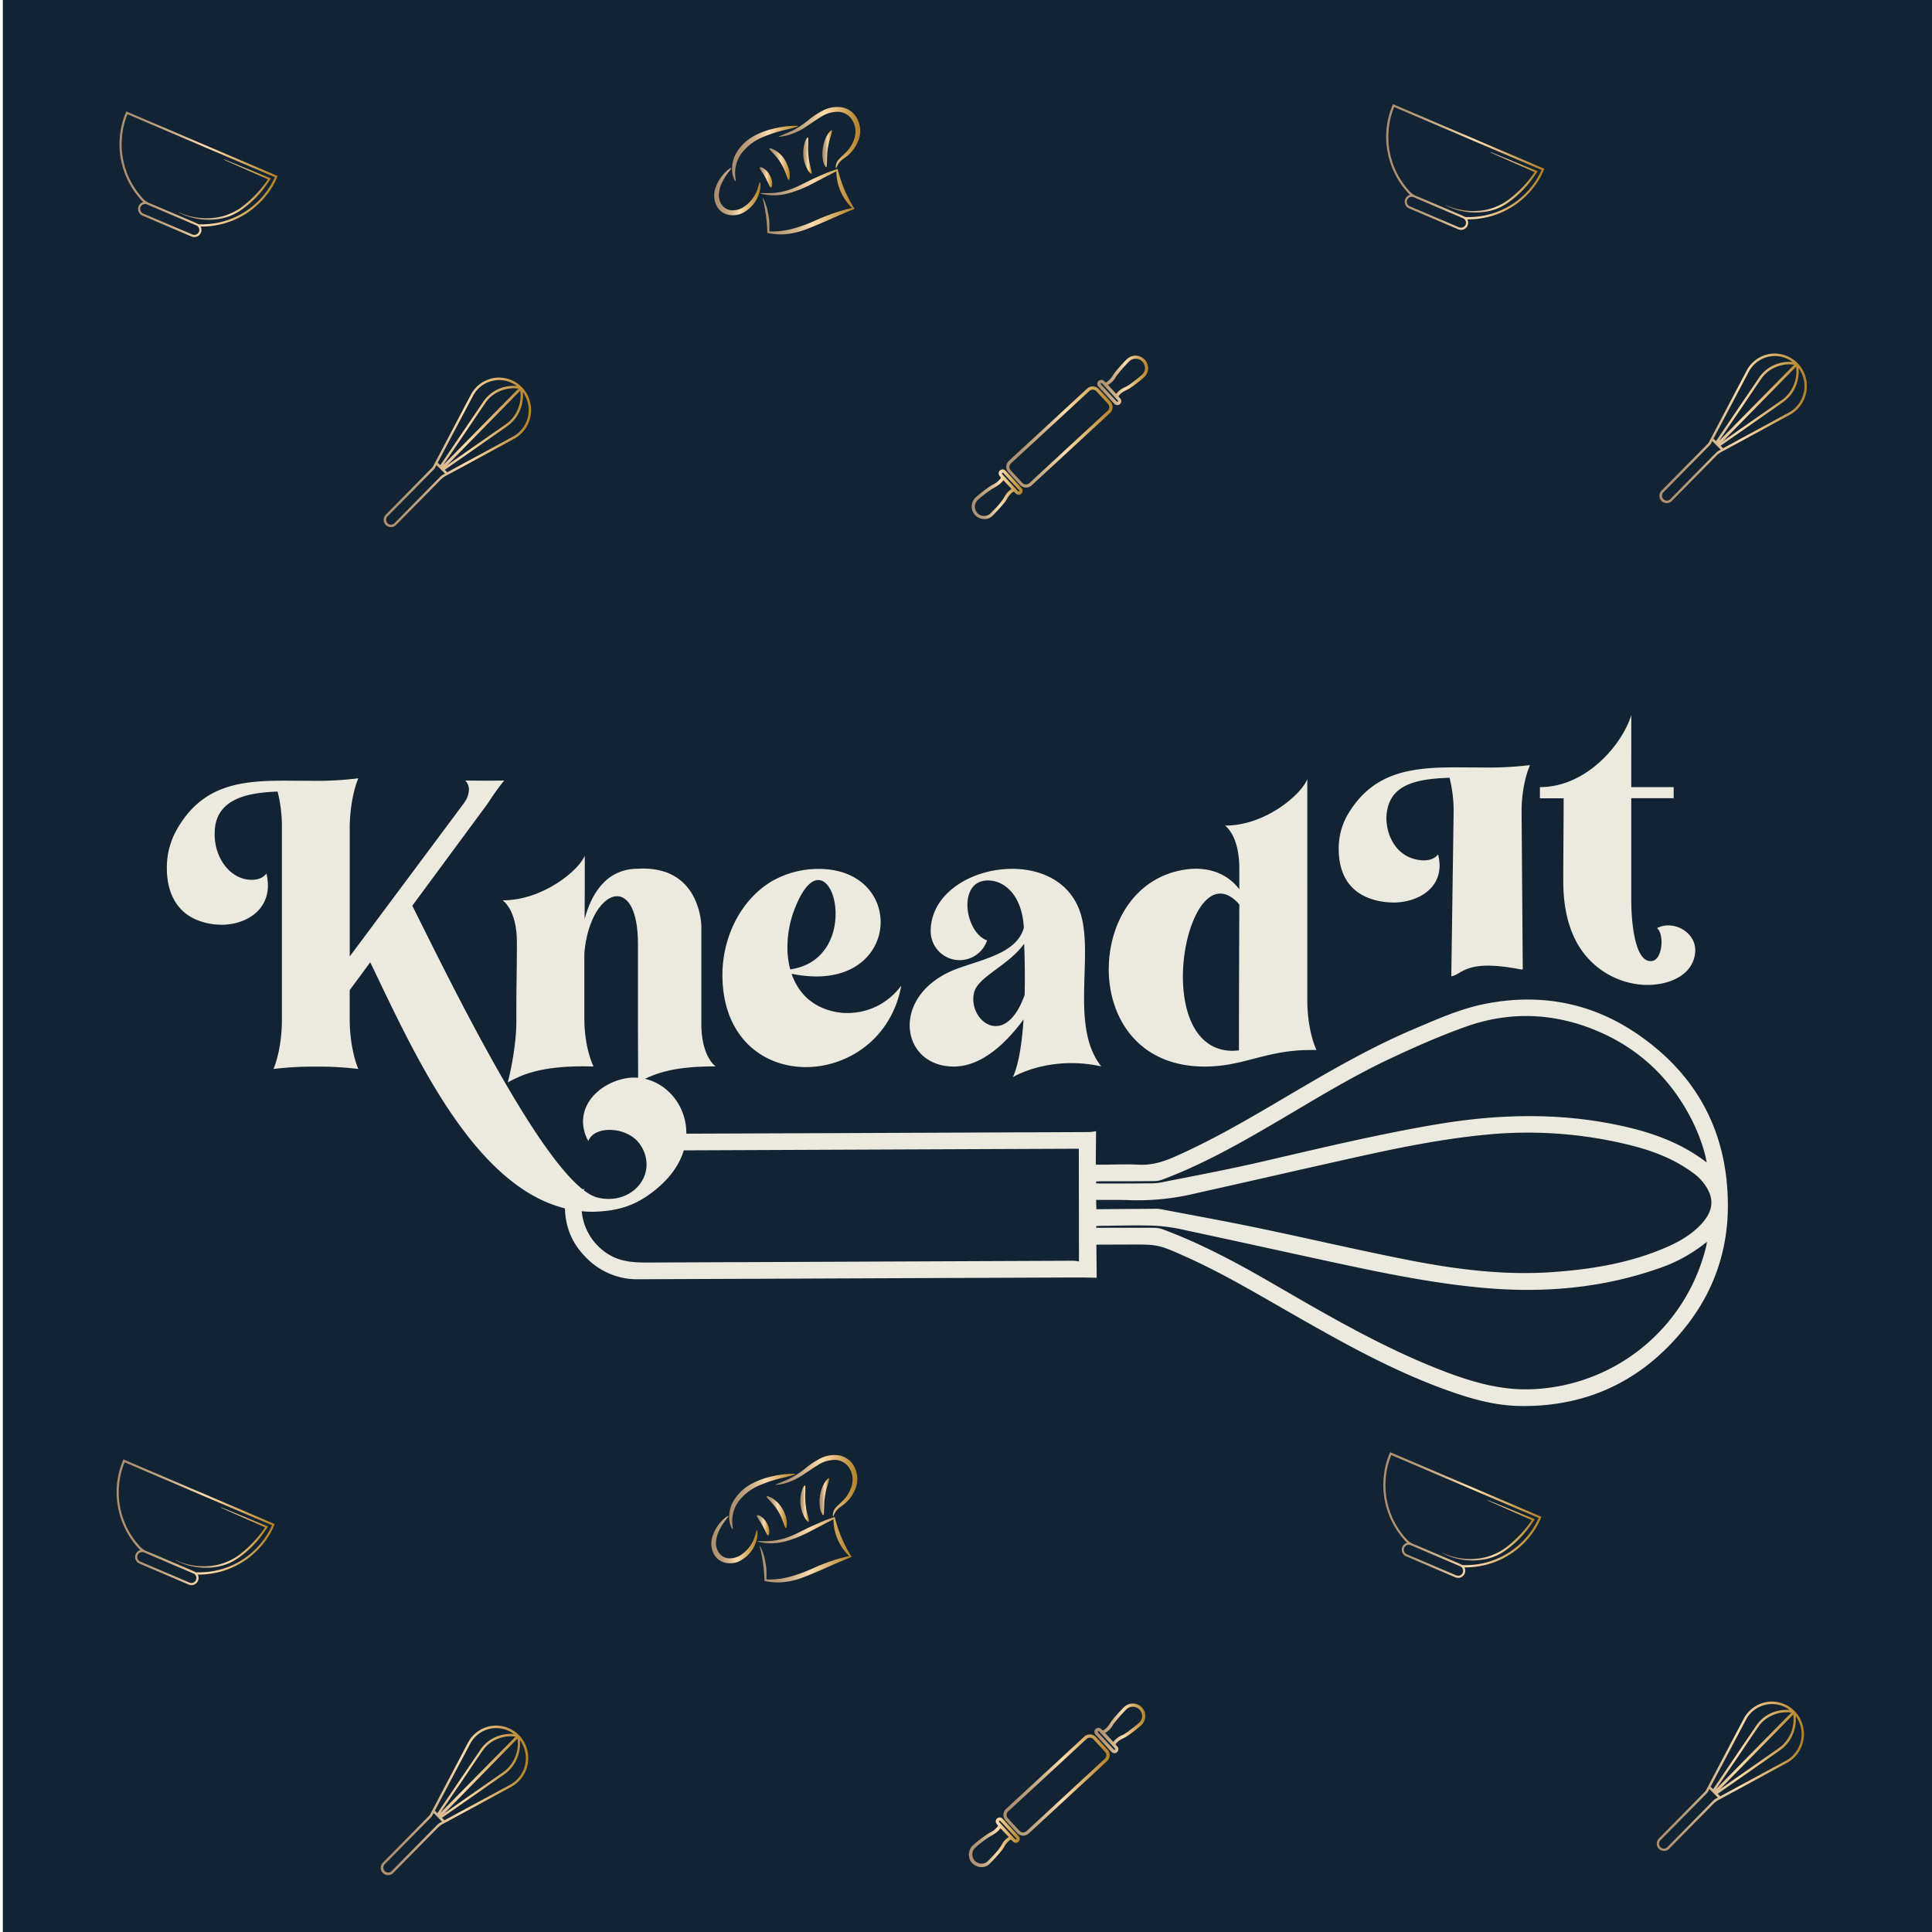 <svg id="Layer_1" data-name="Layer 1" xmlns="http://www.w3.org/2000/svg" xmlns:xlink="http://www.w3.org/1999/xlink" viewBox="0 0 1080 1080">
  <defs>
    <style>
      .cls-1 {
        fill: #122433;
      }

      .cls-2 {
        fill: #eceade;
      }

      .cls-3 {
        fill: url(#New_Gradient_Swatch_2);
      }

      .cls-4 {
        fill: url(#New_Gradient_Swatch_2-2);
      }

      .cls-5 {
        fill: url(#New_Gradient_Swatch_2-3);
      }

      .cls-6 {
        fill: url(#New_Gradient_Swatch_2-4);
      }

      .cls-7 {
        fill: url(#New_Gradient_Swatch_2-5);
      }

      .cls-8 {
        fill: url(#New_Gradient_Swatch_2-6);
      }

      .cls-9 {
        fill: url(#New_Gradient_Swatch_2-7);
      }

      .cls-10 {
        fill: url(#New_Gradient_Swatch_2-8);
      }

      .cls-11 {
        fill: url(#New_Gradient_Swatch_2-9);
      }

      .cls-12 {
        fill: url(#New_Gradient_Swatch_2-10);
      }

      .cls-13 {
        fill: url(#New_Gradient_Swatch_2-11);
      }

      .cls-14 {
        fill: url(#New_Gradient_Swatch_2-12);
      }

      .cls-15 {
        fill: url(#New_Gradient_Swatch_2-13);
      }

      .cls-16 {
        fill: url(#New_Gradient_Swatch_2-14);
      }

      .cls-17 {
        fill: url(#New_Gradient_Swatch_2-15);
      }

      .cls-18 {
        fill: url(#New_Gradient_Swatch_2-16);
      }

      .cls-19 {
        fill: url(#New_Gradient_Swatch_2-17);
      }

      .cls-20 {
        fill: url(#New_Gradient_Swatch_2-18);
      }

      .cls-21 {
        fill: url(#New_Gradient_Swatch_2-19);
      }

      .cls-22 {
        fill: url(#New_Gradient_Swatch_2-20);
      }

      .cls-23 {
        fill: url(#New_Gradient_Swatch_2-21);
      }

      .cls-24 {
        fill: url(#New_Gradient_Swatch_2-22);
      }

      .cls-25 {
        fill: url(#New_Gradient_Swatch_2-23);
      }

      .cls-26 {
        fill: url(#New_Gradient_Swatch_2-24);
      }

      .cls-27 {
        fill: url(#New_Gradient_Swatch_2-25);
      }

      .cls-28 {
        fill: url(#New_Gradient_Swatch_2-26);
      }

      .cls-29 {
        fill: url(#New_Gradient_Swatch_2-27);
      }

      .cls-30 {
        fill: url(#New_Gradient_Swatch_2-28);
      }

      .cls-31 {
        fill: url(#New_Gradient_Swatch_2-29);
      }

      .cls-32 {
        fill: url(#New_Gradient_Swatch_2-30);
      }

      .cls-33 {
        fill: url(#New_Gradient_Swatch_2-31);
      }

      .cls-34 {
        fill: url(#New_Gradient_Swatch_2-32);
      }

      .cls-35 {
        fill: url(#New_Gradient_Swatch_2-33);
      }

      .cls-36 {
        fill: url(#New_Gradient_Swatch_2-34);
      }
    </style>
    <linearGradient id="New_Gradient_Swatch_2" data-name="New Gradient Swatch 2" x1="424.92" y1="112.74" x2="477.71" y2="112.74" gradientUnits="userSpaceOnUse">
      <stop offset="0" stop-color="#ab8f6f"/>
      <stop offset="0.11" stop-color="#b09372"/>
      <stop offset="0.24" stop-color="#bda07d"/>
      <stop offset="0.37" stop-color="#d3b58d"/>
      <stop offset="0.51" stop-color="#f2d1a5"/>
      <stop offset="0.55" stop-color="#ffddae"/>
      <stop offset="1" stop-color="#b28024"/>
    </linearGradient>
    <linearGradient id="New_Gradient_Swatch_2-2" x1="435.17" y1="76.99" x2="480.89" y2="76.99" xlink:href="#New_Gradient_Swatch_2"/>
    <linearGradient id="New_Gradient_Swatch_2-3" x1="399.26" y1="107.12" x2="425.1" y2="107.12" xlink:href="#New_Gradient_Swatch_2"/>
    <linearGradient id="New_Gradient_Swatch_2-4" x1="409.2" y1="85.8" x2="446.08" y2="85.8" xlink:href="#New_Gradient_Swatch_2"/>
    <linearGradient id="New_Gradient_Swatch_2-5" x1="430.15" y1="91.73" x2="441.5" y2="91.73" xlink:href="#New_Gradient_Swatch_2"/>
    <linearGradient id="New_Gradient_Swatch_2-6" x1="459.73" y1="83.06" x2="465.16" y2="83.06" xlink:href="#New_Gradient_Swatch_2"/>
    <linearGradient id="New_Gradient_Swatch_2-7" x1="449.02" y1="87.03" x2="453.76" y2="87.03" xlink:href="#New_Gradient_Swatch_2"/>
    <linearGradient id="New_Gradient_Swatch_2-8" x1="424.73" y1="99.08" x2="431.67" y2="99.08" xlink:href="#New_Gradient_Swatch_2"/>
    <linearGradient id="New_Gradient_Swatch_2-9" x1="562.53" y1="244.31" x2="621.94" y2="244.31" xlink:href="#New_Gradient_Swatch_2"/>
    <linearGradient id="New_Gradient_Swatch_2-10" x1="613.4" y1="212.6" x2="641.87" y2="212.6" xlink:href="#New_Gradient_Swatch_2"/>
    <linearGradient id="New_Gradient_Swatch_2-11" x1="543.19" y1="276.28" x2="571.66" y2="276.28" xlink:href="#New_Gradient_Swatch_2"/>
    <linearGradient id="New_Gradient_Swatch_2-12" x1="66.78" y1="97.42" x2="155.17" y2="97.42" xlink:href="#New_Gradient_Swatch_2"/>
    <linearGradient id="New_Gradient_Swatch_2-13" x1="99.79" y1="105.91" x2="151.49" y2="105.91" xlink:href="#New_Gradient_Swatch_2"/>
    <linearGradient id="New_Gradient_Swatch_2-14" x1="214.54" y1="252.83" x2="296.89" y2="252.83" xlink:href="#New_Gradient_Swatch_2"/>
    <linearGradient id="New_Gradient_Swatch_2-15" x1="774.88" y1="93.39" x2="863.26" y2="93.39" xlink:href="#New_Gradient_Swatch_2"/>
    <linearGradient id="New_Gradient_Swatch_2-16" x1="807.88" y1="101.88" x2="859.59" y2="101.88" xlink:href="#New_Gradient_Swatch_2"/>
    <linearGradient id="New_Gradient_Swatch_2-17" x1="927.69" y1="239.4" x2="1010.03" y2="239.4" xlink:href="#New_Gradient_Swatch_2"/>
    <linearGradient id="New_Gradient_Swatch_2-18" x1="423.3" y1="866.29" x2="476.09" y2="866.29" xlink:href="#New_Gradient_Swatch_2"/>
    <linearGradient id="New_Gradient_Swatch_2-19" x1="433.55" y1="830.54" x2="479.27" y2="830.54" xlink:href="#New_Gradient_Swatch_2"/>
    <linearGradient id="New_Gradient_Swatch_2-20" x1="397.64" y1="860.67" x2="423.48" y2="860.67" xlink:href="#New_Gradient_Swatch_2"/>
    <linearGradient id="New_Gradient_Swatch_2-21" x1="407.58" y1="839.36" x2="444.46" y2="839.36" xlink:href="#New_Gradient_Swatch_2"/>
    <linearGradient id="New_Gradient_Swatch_2-22" x1="428.53" y1="845.29" x2="439.88" y2="845.29" xlink:href="#New_Gradient_Swatch_2"/>
    <linearGradient id="New_Gradient_Swatch_2-23" x1="458.12" y1="836.61" x2="463.54" y2="836.61" xlink:href="#New_Gradient_Swatch_2"/>
    <linearGradient id="New_Gradient_Swatch_2-24" x1="447.4" y1="840.59" x2="452.15" y2="840.59" xlink:href="#New_Gradient_Swatch_2"/>
    <linearGradient id="New_Gradient_Swatch_2-25" x1="423.12" y1="852.63" x2="430.06" y2="852.63" xlink:href="#New_Gradient_Swatch_2"/>
    <linearGradient id="New_Gradient_Swatch_2-26" x1="560.91" y1="997.86" x2="620.33" y2="997.86" xlink:href="#New_Gradient_Swatch_2"/>
    <linearGradient id="New_Gradient_Swatch_2-27" x1="611.79" y1="966.15" x2="640.26" y2="966.15" xlink:href="#New_Gradient_Swatch_2"/>
    <linearGradient id="New_Gradient_Swatch_2-28" x1="541.58" y1="1029.84" x2="570.05" y2="1029.84" xlink:href="#New_Gradient_Swatch_2"/>
    <linearGradient id="New_Gradient_Swatch_2-29" x1="65.17" y1="850.98" x2="153.55" y2="850.98" xlink:href="#New_Gradient_Swatch_2"/>
    <linearGradient id="New_Gradient_Swatch_2-30" x1="98.17" y1="859.46" x2="149.88" y2="859.46" xlink:href="#New_Gradient_Swatch_2"/>
    <linearGradient id="New_Gradient_Swatch_2-31" x1="212.93" y1="1006.39" x2="295.27" y2="1006.39" xlink:href="#New_Gradient_Swatch_2"/>
    <linearGradient id="New_Gradient_Swatch_2-32" x1="773.26" y1="846.95" x2="861.65" y2="846.95" xlink:href="#New_Gradient_Swatch_2"/>
    <linearGradient id="New_Gradient_Swatch_2-33" x1="806.26" y1="855.43" x2="857.97" y2="855.43" xlink:href="#New_Gradient_Swatch_2"/>
    <linearGradient id="New_Gradient_Swatch_2-34" x1="926.07" y1="992.96" x2="1008.42" y2="992.96" xlink:href="#New_Gradient_Swatch_2"/>
  </defs>
  <rect class="cls-1" x="1.58" width="1080" height="1080"/>
  <path class="cls-2" d="M914.16,577.27C889,560.41,860.94,555.29,831,561c-14.3,2.72-27.47,8.67-40.74,14.29-26.41,11.2-51,25.88-75.62,40.38-19.09,11.23-38.24,22.31-58.59,31.21-6.32,2.76-12.61,4.58-19.64,4.19s-14.13,0-21.2,0c-.82,0-1.64,0-2.64-.08,0-6.09.09-12,.14-18.64a32,32,0,0,1-3.8.48q-125.33.54-250.65,1c1.88,2.22,2.68,5.42,2,9.32q120.07-.5,240.14-1c.83,0,1.66,0,2.67.05,0,20.94.06,41.63.08,63a19.17,19.17,0,0,0-3-.44q-118.64.5-237.25,1c-7.5,0-14.89-.12-21.74-4a31.56,31.56,0,0,1-15.46-33.83,30.66,30.66,0,0,1,.91-3.32A13.27,13.27,0,0,0,325,665c-2.64.91-5.36-1-6.15-3.49a4.37,4.37,0,0,1,.06-2.86,39.83,39.83,0,0,0-3.08,14c-.43,11.83,3.38,22,11.91,30.46a39.75,39.75,0,0,0,29.42,12l245.39-1c3.44,0,6.88.11,10.51.17-.06-6.4-.12-12.35-.18-18.51l17.73-.06c16.76-.06,16.78-.1,32.18,6.77,18.79,8.39,36.53,18.79,54.36,29,29,16.59,57.91,33.21,89.4,44.81,14,5.14,28.17,9.44,43.05,9.67,38.8.6,70.16-15.06,93.76-45.6,15.2-19.67,22.71-42.4,22.54-67.32C965.6,632.07,948,599.94,914.16,577.27ZM612.7,660.47c.79,0,1.57-.13,2.36-.13,10.1,0,20.2,0,30.3-.11a13.78,13.78,0,0,0,4.61-.9c22-8.27,42.39-19.74,62.59-31.57,21.14-12.38,42-25.36,64.14-35.8,13.94-6.56,28.1-12.82,42.59-18,25.85-9.22,51.63-7.67,76.57,3.68,20.41,9.28,36.13,24,47.25,43.48,5.48,9.6,9.55,20.47,10.93,28.66-1.66-1.19-3.07-2.24-4.53-3.23-15-10.15-31.87-15.15-49.38-18.48-32.47-6.17-64.88-5-97.35.5-32.82,5.56-65.14,13.36-97.54,20.86C686.6,653.75,667.77,657.27,649,661c-3.42.67-7,.48-10.55.52-7.83.09-15.65.06-23.48.07-.75,0-1.49-.09-2.24-.13C612.71,661.1,612.7,660.79,612.7,660.47ZM632,670.91a137.24,137.24,0,0,0,35.75-3.67c28.68-6.4,57.31-13,86-19.4,25.34-5.68,50.75-11,76.63-13.51a236.86,236.86,0,0,1,82.33,6.19c12.17,3.14,23.78,7.7,33.95,15.32a26.43,26.43,0,0,1,8.84,10.82c2.74,6.58.37,12.16-4,17.09-6.55,7.36-15.13,11.62-24.06,15.17-19.09,7.59-39.1,10.74-59.48,12.18-27.26,1.93-54.1-1.51-80.7-6.74-28.08-5.52-56-12.08-84-17.91-18.08-3.77-36.26-7.05-54.4-10.52a20.59,20.59,0,0,0-3.77-.21l-32.23.23c0-1.86-.08-3.36-.12-5.2C619.23,670.79,625.63,670.64,632,670.91Zm321.74,25.84a104.43,104.43,0,0,1-99.39,79.9c-15.76.26-30.67-3.91-45.34-9.42-34.88-13.12-66.82-31.93-98.91-50.5-19.33-11.18-39-21.66-60-29.5a14.43,14.43,0,0,0-4.88-.88c-10.09-.06-20.19,0-30.29,0-.73,0-1.46,0-2.2-.08l.07-.9c.73,0,1.45-.12,2.18-.12,10.18-.07,20.37-.45,30.54-.07A102.14,102.14,0,0,1,663,687.77c27.26,5.82,54.46,11.86,81.7,17.74,27.85,6,55.76,11.79,84.17,14.38,33.16,3,65.82.41,97.51-10.55a87,87,0,0,0,27.85-15.21C954,695.23,953.94,696,953.76,696.75Z"/>
  <path class="cls-2" d="M331.35,677.39c-61,0-98.48-85.86-124.38-139.47l-11.48,15.56v16c0,17.5,4.8,28.08,4.8,28.08a185,185,0,0,0-23.7-1.32,187.4,187.4,0,0,0-23.71,1.32s4.7-10.37,4.7-27.57V462.74a79.88,79.88,0,0,0-2.4-20.25c-17,.61-33.63,4.07-35.09,21.06L120,466.4c0,13.53,8.88,25.43,20.79,25.43,3.34,0,6.37-1.12,8.14-3.56a31.08,31.08,0,0,1,.84,6.62c0,14.65-12.95,22.07-26.11,22.07l-3.45-.2c-21-2.34-26.94-17.3-26.94-31.44a42.86,42.86,0,0,1,5-20.55c14.31-26.35,36.66-28.38,61.41-28.38l15.77.1a186.89,186.89,0,0,0,24.85-1.42s-4.8,10.68-4.8,28.18v71.41L259.4,448.9l1.25-2a12.65,12.65,0,0,0,1.46-5.5,6.72,6.72,0,0,0-2.08-5.08l13.15.1,8.67-.1a137.07,137.07,0,0,0-9.19,12.82l-42.19,57.17c19.84,39.47,76.24,156.66,103.7,163.17a25.18,25.18,0,0,0,6.06.72c12.11,0,21.2-8.85,21.2-19.23A19.66,19.66,0,0,0,358,640.05c-3.76-5.69-10.86-8.44-17.23-8.44-5.43,0-10.23,2-11.9,6.21A22.32,22.32,0,0,1,325.92,627c0-15.16,16.29-24.62,28.51-24.62,16,0,29.24,14,29.24,31,0,11.5-6.05,24.21-21.51,34.9C352.45,675,343.15,677.08,331.35,677.39Z"/>
  <path class="cls-2" d="M356.63,576.58V527.74c0-18.71-5.43-26.75-11.7-26.75-7.73,0-16.71,12.31-18.28,32v36.32c0,16.79,5.12,26.86,5.12,26.86l-5.74-.1c-24.13,0-34.57,4.78-42.19,9,2.19-8.14,4.8-23.09,4.8-33v-8.65c0-12.81.31-22.07.31-36.82,0-18.31-8-23.3-8-23.3,22.77,0,42.82-17,45.95-25,0,12.61,0,24.11-.1,35.4,3.55-13.13,11.49-28.08,29.87-28.08l2.82-.1c32.58,0,32.58,32.45,32.58,32.45v56.36c.62,17.09,8,21.77,8,21.77-22.77,0-33.42,3.46-43.34,8.95Z"/>
  <path class="cls-2" d="M450.51,596.51c-23.81,0-46.37-16.37-46.68-51.06v-.31c0-21.26,10.13-42,27.57-52.49a52.49,52.49,0,0,1,25.48-6.92h.73c23.08,0,34.67,14.75,34.67,29.71,0,15.15-11.9,30.41-36,30.41a69.38,69.38,0,0,1-13.78-1.52c3.34,9.76,10.34,17.9,22.87,20.95a33.38,33.38,0,0,0,8.46,1,37.11,37.11,0,0,0,30-15.36C498.44,580.64,473.9,596.51,450.51,596.51Zm-8.77-54.63c18.69-2.64,25.37-18,25.37-31,0-10.18-4.07-18.92-9.71-18.92-4,0-8.77,4.57-13.36,16.58a59.67,59.67,0,0,0-3.87,21A48.41,48.41,0,0,0,441.74,541.88Z"/>
  <path class="cls-2" d="M572.17,569.86c-8.56,11.7-22.55,26.35-39,26.35-15.56,0-24.65-10.68-24.65-23.09,0-11.91,8.46-25.23,27.57-32,15-5.29,32.48-8.85,36.24-22.48-1-18.62-11.18-26.45-19.84-26.45a11.15,11.15,0,0,0-2.62.2c-6.37,1.12-9.08,6.92-9.08,13.43,0,8.24,4.39,17.6,11,19.84a16.18,16.18,0,0,1-31.53-5.09c0-21.46,23.28-34.89,45.53-34.89,17.23,0,33.83,8,38.74,26.65,1.57,6,2,12.82,2,20,0,8.14-.53,16.79-.53,25.23,0,14.35,1.47,28.28,9.61,38.56a77.18,77.18,0,0,0-16.71-1.83c-19.94,0-32.68,7.83-32.68,7.83C569.56,594.79,571.34,582.58,572.17,569.86Zm.63-13.73.1-8.24c0-8.65-.2-16.18-.41-20.35-8.46,11.9-25,18.11-27.78,26.65a15.78,15.78,0,0,0-.63,4.38c0,7.73,5.64,15,12.53,15C562,573.62,568.2,569.05,572.8,556.13Z"/>
  <path class="cls-2" d="M673.37,596.21c-36.87,0-53.58-27.06-53.58-54.53l.11-3.66c1.46-24.62,15.77-47.71,42.29-51.88a42.75,42.75,0,0,1,6.27-.51c9.29,0,18.17,3.36,24.33,11.49V485.63c0-19-8-24.11-8-24.11,22.77,0,42.82-17.6,46-26V559.08c0,17.5,5.12,27.87,5.12,27.87h-3.14c-25,0-37.38,9.16-58.89,9.26Zm19.21-9c0-28,.11-53.62.21-81.59-3.65-4.27-7.31-6.1-10.65-6.1-11.91,0-20.89,23.7-20.89,46.49,0,21.05,7.73,41.4,27.89,41.4Z"/>
  <path class="cls-2" d="M851.23,541.81h0l-.65-88.1c0-16.13,4.7-26,4.7-26a195.45,195.45,0,0,1-24.85,1.34l-15.77-.1c-24.64,0-47,1.91-61.4,26.63a37.67,37.67,0,0,0-4.91,19.08c0,13.36,5.64,27.48,26.94,29.68l3.45.19c13,0,26-7,26-20.71a26.81,26.81,0,0,0-.84-6.2c-1.77,2.29-4.7,3.34-8,3.34a19.57,19.57,0,0,1-4.07-.48C780.51,478.14,775,467.35,775,457c.73-17.75,14.83-21.56,35.29-22.23a75.58,75.58,0,0,1,2.3,19L811.31,544c0-.17.05-.32.07-.47,0,.65-.07,1.4-.07,2.24,6.27-1,7.89-10,39.06-3.8Z"/>
  <path class="cls-2" d="M919.82,550.58A45.69,45.69,0,0,1,880.45,525c-4.28-8.65-6.58-19.54-6.58-32.35,0-15.47.21-30.83.21-46.39H860.82V440c26.53,0,46.37-24.62,51.07-40.28V440h23.7v6.21h-23.7v57.88c0,6.11.94,33.17,10.75,33.17h.63c3.76-.41,5.53-5.7,5.53-10.58,0-3.36-.83-6.51-2.5-7.84a12.77,12.77,0,0,1,6.37-1.52c7.41,0,15,5.69,15,13.93a20.25,20.25,0,0,1-.21,2.45c-2,11.9-14.73,16.88-26.63,16.88Z"/>
  <g>
    <path class="cls-3" d="M477.71,116.76c-.91.36-1.81.7-2.69,1.08-2.61,1.1-5.23,2.21-7.84,3.35s-5,2.25-7.56,3.33c-2.71,1.15-5.43,2.3-8.18,3.34a42.25,42.25,0,0,1-14,3.16,37.46,37.46,0,0,1-8.49-.79,87.49,87.49,0,0,0-2.63-19.45l.16-.06a4.61,4.61,0,0,1,.29.43,30.58,30.58,0,0,1,2.52,7.62c.89,4.69.84,4.7.78,10.57,1.14,0,2.28.06,3.41,0a44.24,44.24,0,0,0,10.65-1.76,85,85,0,0,0,12-4.47,112.53,112.53,0,0,1,14.62-5.42c1.7-.49,3.42-.9,5.13-1.34l.41-.13a28.74,28.74,0,0,1-8.76-20.46c-.65.32-1.23.6-1.79.89-3.93,2-7.84,4.14-11.79,6.13A66.38,66.38,0,0,1,441,108a30.88,30.88,0,0,1-15,.45,4,4,0,0,1-1.09-.44,3.78,3.78,0,0,1,.47-.06c1.87,0,3.73,0,5.6,0a36.86,36.86,0,0,0,12.37-2.67c3.37-1.34,6.55-3.09,9.82-4.64,2.85-1.36,5.75-2.65,8.66-3.87,2-.82,4-1.48,6-2.2l.42-.14A74.3,74.3,0,0,0,477.71,116.76Z"/>
    <path class="cls-4" d="M435.17,76.39l1-.46c2.43-1.05,4.91-2,7.3-3.15a52.34,52.34,0,0,0,9-6.09,45.48,45.48,0,0,1,7.29-4.77,17.54,17.54,0,0,1,8.94-2.09A12,12,0,0,1,479.5,67a14.51,14.51,0,0,1,.17,12,20.77,20.77,0,0,1-7.57,9.31,12,12,0,0,0-3.48,3.33,18.88,18.88,0,0,0-1,2,2.36,2.36,0,0,0-.1.46l-.24-.07a6.87,6.87,0,0,1-.08-.78,6.78,6.78,0,0,1,2-4.49c1.07-1.12,2.25-2.14,3.35-3.24a18.64,18.64,0,0,0,5.14-8.42,12,12,0,0,0-1.44-10.24,9.57,9.57,0,0,0-9.06-4.31,17.67,17.67,0,0,0-8.47,2.9c-2.58,1.61-5.08,3.34-7.6,5a36.39,36.39,0,0,1-11.12,5.26c-1.43.38-2.92.52-4.38.76a2.05,2.05,0,0,1-.49-.06Z"/>
    <path class="cls-5" d="M424.82,101.77a3.42,3.42,0,0,1,.18.6,13,13,0,0,1-.8,6.15,18,18,0,0,1-7.36,9.53,12.19,12.19,0,0,1-9.71,2,9.51,9.51,0,0,1-6.91-5.82,13.07,13.07,0,0,1,.06-10,22.08,22.08,0,0,1,6.58-9.2,12.62,12.62,0,0,1,1.5-1,1.71,1.71,0,0,1,.38-.13l.11.12c-.31.44-.59.9-.92,1.32a35.52,35.52,0,0,0-3.89,5.89,17.4,17.4,0,0,0-2.16,7.13,9.58,9.58,0,0,0,1.28,5.64,7.3,7.3,0,0,0,6.85,3.55,11.21,11.21,0,0,0,6.2-2.17A19.1,19.1,0,0,0,423.68,105c.29-.91.53-1.84.8-2.75a3.22,3.22,0,0,1,.23-.5Z"/>
    <path class="cls-6" d="M446.08,70.65a5.57,5.57,0,0,1-.76.32c-1.82.48-3.64,1-5.47,1.41a79.38,79.38,0,0,0-14.12,4.56,28.3,28.3,0,0,0-10.49,7.86,18.5,18.5,0,0,0-4.13,14.47c.05.45.11.9.15,1.36,0,.21,0,.42,0,.63l-.14.06a7.36,7.36,0,0,1-.47-.63,11.54,11.54,0,0,1-1.29-4.24A17.76,17.76,0,0,1,412.56,84a25.64,25.64,0,0,1,8.76-7.9,41,41,0,0,1,10.35-4,56.87,56.87,0,0,1,11.67-1.77c.69,0,1.38,0,2.07,0a3.92,3.92,0,0,1,.66.15Z"/>
    <path class="cls-7" d="M440.8,93.81a14.51,14.51,0,0,1,.66,5.27,4.48,4.48,0,0,1-.29,1.24c-.12.35-.35.36-.56.05a3.53,3.53,0,0,1-.38-.75c-.65-1.69-1.24-3.41-2-5.07a28.81,28.81,0,0,0-5.42-8.2c-.79-.87-1.6-1.72-2.38-2.6a2.93,2.93,0,0,1-.33-.81c.29,0,.63-.13.87,0a15.65,15.65,0,0,1,9.05,9C440.33,92.57,440.56,93.19,440.8,93.81Z"/>
    <path class="cls-8" d="M460.41,91.19a21,21,0,0,1-.14-10,18.09,18.09,0,0,1,2.91-6.81,12,12,0,0,1,1.37-1.48c.11-.1.32-.1.48-.15.05.18.16.37.12.53-.16.76-.34,1.52-.57,2.26a43.14,43.14,0,0,0-2.06,9.32c-.18,2.27-.2,4.57-.3,6.85a12.27,12.27,0,0,1-.13,1.36.51.51,0,0,1-.26.35.47.47,0,0,1-.39-.22C461.08,92.52,460.75,91.85,460.41,91.19Z"/>
    <path class="cls-9" d="M449.94,91.48a19.85,19.85,0,0,1,.24-12.7,11.12,11.12,0,0,1,.93-1.69c.09-.13.31-.17.47-.26.08.16.22.31.22.46,0,1.11,0,2.23,0,3.34a41.8,41.8,0,0,0,1.49,13.54,21,21,0,0,1,.5,2.19,2.65,2.65,0,0,1-.12.87,3.26,3.26,0,0,1-.74-.39,10.58,10.58,0,0,1-2.12-3.27C450.45,92.86,450.19,92.12,449.94,91.48Z"/>
    <path class="cls-10" d="M431.24,100a9.55,9.55,0,0,1,.41,3.36,3.68,3.68,0,0,1-.23,1c-.2.54-.54.59-.89.12a6.07,6.07,0,0,1-.69-1.18,52.36,52.36,0,0,0-4.68-8.37,3.77,3.77,0,0,1-.39-.84c-.12-.39.05-.64.45-.59a3.38,3.38,0,0,1,1.12.34,10.09,10.09,0,0,1,4.23,4.6C430.82,98.88,431,99.42,431.24,100Z"/>
  </g>
  <g>
    <path class="cls-11" d="M610.68,216a4.63,4.63,0,0,1,3.57,1.48c2.18,2.33,4.36,4.66,6.5,7a4.53,4.53,0,0,1-.37,6.49q-7.49,6.94-15,13.87l-17.87,16.51-10.69,9.85a4.54,4.54,0,0,1-6.72-.26q-3.17-3.37-6.27-6.79a4.53,4.53,0,0,1,.29-6.65c3.9-3.63,7.83-7.24,11.74-10.86l16.4-15.14,15.45-14.27A4.51,4.51,0,0,1,610.68,216Zm-37.27,54.78a3.1,3.1,0,0,0,2.21-.88l17-15.73,26.48-24.47a2.74,2.74,0,0,0,.21-4q-3.15-3.47-6.34-6.88a2.76,2.76,0,0,0-4.16-.12l-6.08,5.62-17.86,16.51q-9.79,9.06-19.62,18.11a2.72,2.72,0,0,0-.2,4c2.15,2.38,4.34,4.73,6.52,7.08A2.52,2.52,0,0,0,573.41,270.79Z"/>
    <path class="cls-12" d="M641.87,205.49a7.13,7.13,0,0,1-2.44,5.53,73.79,73.79,0,0,1-8.38,6.35c-.62.39-1.33.62-2,1a10.42,10.42,0,0,0-3.65,2.87.44.44,0,0,0,.05.69,8.35,8.35,0,0,1,.8.88,2.22,2.22,0,0,1-3.27,3c-.62-.62-1.21-1.28-1.81-1.93l-7.14-7.75a2.2,2.2,0,0,1,.84-3.65,2.17,2.17,0,0,1,2.45.64c.79.78.88.83,1.76.14a12.58,12.58,0,0,0,3-3.37,33.33,33.33,0,0,1,3.36-4.34q2.14-2.46,4.48-4.76a7,7,0,0,1,11.61,3.13A14.88,14.88,0,0,1,641.87,205.49Zm-17.93,14.7a12.37,12.37,0,0,1,4.06-3.36c.51-.29,1.12-.41,1.61-.72a36.51,36.51,0,0,0,3.14-2.1c2-1.51,3.94-3,5.8-4.67a5,5,0,0,0,1.1-5.58,5.16,5.16,0,0,0-8.49-1.66c-1.39,1.38-2.73,2.83-4,4.29-1.06,1.18-2,2.42-3,3.67-.49.63-.79,1.4-1.28,2a11.58,11.58,0,0,1-3.49,3.11Zm1.15,4c-.17-.21-.29-.41-.44-.57l-7.59-8.19c-.37-.4-.7-.83-1.09-1.2-.12-.11-.4,0-.61-.06a3.24,3.24,0,0,0,0,.62c0,.11.15.19.24.28l7.47,8.1c.39.42.76.85,1.18,1.25a.72.72,0,0,0,.52.14C624.86,224.57,625,224.38,625.09,224.22Z"/>
    <path class="cls-13" d="M543.19,283.16a7.09,7.09,0,0,1,2.7-5.54,70.25,70.25,0,0,1,8.67-6.5,27,27,0,0,0,2.47-1.39,18.43,18.43,0,0,0,2.2-2.13c.35-.36.31-.71-.07-1.11a3.67,3.67,0,0,1-.84-1.4,2.07,2.07,0,0,1,1.16-2.42,2.14,2.14,0,0,1,2.65.5q3.11,3.34,6.2,6.71c.95,1,1.91,2.05,2.84,3.11a2.19,2.19,0,0,1,.08,2.66,2.23,2.23,0,0,1-2.55.81,5.35,5.35,0,0,1-1.47-1.22c-.38-.44-.68-.48-1.13-.14a11.56,11.56,0,0,0-3.08,3.62,18.76,18.76,0,0,1-2.24,3.15c-1.86,2.13-3.74,4.25-5.73,6.24a6.52,6.52,0,0,1-7,1.67,6.73,6.73,0,0,1-4.74-5.39C543.25,284,543.24,283.57,543.19,283.16Zm17.71-14.72a12.76,12.76,0,0,1-1,1.21,18.64,18.64,0,0,1-3.94,2.86,42.28,42.28,0,0,0-5.34,3.64,39.75,39.75,0,0,0-4.06,3.38,5.16,5.16,0,1,0,7.31,7.28c2.89-3,5.94-5.86,7.95-9.61a10.21,10.21,0,0,1,3.68-3.82Zm-.44-4.27c-.15.12-.34.21-.36.33a.69.69,0,0,0,.13.52c.46.53,1,1,1.44,1.54L569,274.5c.21.23.44.42.73.14s.11-.48-.09-.7l-8.72-9.45A2.92,2.92,0,0,0,560.46,264.17Z"/>
  </g>
  <path class="cls-14" d="M112.15,126.65a4,4,0,0,1-1.35,5.24,3.84,3.84,0,0,1-3.75.32l-27.4-11.69a4,4,0,0,1,.08-7.43l.34-.14A46.08,46.08,0,0,1,70.6,62.29l84.57,36.09C151,109.75,136.49,126.74,112.15,126.65ZM71.29,63.85a42.44,42.44,0,0,0-3.15,13.41,44.54,44.54,0,0,0,11.54,33.5,10.3,10.3,0,0,0,3.89,2.82c8.36,3.47,16.67,7.07,25,10.63.79.33,1.55.73,2.34,1.09a1.64,1.64,0,0,0,.5.09,45.53,45.53,0,0,0,9-.63,44.78,44.78,0,0,0,31.84-22.88c.5-.93.94-1.91,1.41-2.86ZM96,120.15l-13.65-5.82a2.77,2.77,0,0,0-3.77,1.41,2.81,2.81,0,0,0,1.62,3.7L107.36,131a3.36,3.36,0,0,0,1.12.28,2.76,2.76,0,0,0,1.19-5.32Z"/>
  <path class="cls-15" d="M149.8,100.26l-24.65-11,.08-.19,26.26,10.68c-1.05,1.49-2,2.91-3,4.27a56.69,56.69,0,0,1-13.36,13.14,29.67,29.67,0,0,1-11.52,5,35.84,35.84,0,0,1-20.13-1.77c-1.25-.48-2.45-1.1-3.67-1.66l.06-.15c.59.25,1.17.51,1.77.75a37.4,37.4,0,0,0,16.91,2.52,31.62,31.62,0,0,0,17.39-6.71A65.46,65.46,0,0,0,149.8,100.26Z"/>
  <path class="cls-16" d="M279,211.06a18,18,0,0,1,17.58,14.81,18.22,18.22,0,0,1-9.27,19.46q-17.83,9.72-35.69,19.39c-.53.29-1.05.6-1.59.84a14.62,14.62,0,0,0-4.4,3.3c-8,8.15-16,16.25-24,24.4a4.08,4.08,0,1,1-5.84-5.68c1.69-1.74,3.41-3.46,5.11-5.19l20.77-21.08a3,3,0,0,0,.45-.66l21-39.8a17.91,17.91,0,0,1,11.19-9.14A16.26,16.26,0,0,1,279,211.06Zm-29.73,49.49.09-.07.07-.17-.12.07-.1.1-.08.08Zm43.18-41.25-.16.08v.24a21,21,0,0,1-1.39,9.16,20.15,20.15,0,0,1-7.15,9.32c-2.88,2.06-5.8,4.07-8.7,6.09L252.3,260.07l-3.63,2.55L250,264l1.59-.84,35.07-19.05a16.4,16.4,0,0,0,3.84-2.84,16.92,16.92,0,0,0,3.57-18.91C293.64,221.32,293,220.33,292.45,219.3Zm-3.69-3.53a.54.54,0,0,0-.07-.14l-.3-.23a16.46,16.46,0,0,0-23.87,5.71q-9.4,17.69-18.71,35.44l-1.1,2.08,1.37,1.39.23-.3q12-17.63,23.92-35.24a19.82,19.82,0,0,1,10.83-7.89A20.59,20.59,0,0,1,288.76,215.77Zm2.06,2.61q-20.62,21-41.22,42.05a24,24,0,0,1,1.94-1.46q15.47-10.82,30.94-21.62a19.38,19.38,0,0,0,7-8.56A19.59,19.59,0,0,0,290.82,218.38Zm-1-1.11A19.18,19.18,0,0,0,279,218.84a17.94,17.94,0,0,0-7.38,6c-3.78,5.48-7.49,11-11.23,16.53l-12.23,18,.1.1ZM244,260c-.18.33-.38.66-.54,1a5.84,5.84,0,0,1-1.22,1.69Q231,274.1,219.67,285.58c-1,1-2,2-2.94,3a2.72,2.72,0,1,0,3.92,3.76q12.84-13.08,25.72-26.1a5.43,5.43,0,0,1,1-.73c.45-.28.92-.51,1.38-.76Z"/>
  <path class="cls-17" d="M820.24,122.62a4,4,0,0,1-1.35,5.24,3.82,3.82,0,0,1-3.74.32l-27.41-11.69a4,4,0,0,1,.08-7.43l.34-.14A46,46,0,0,1,775.69,85a45.42,45.42,0,0,1,3-26.77l84.56,36.09C859.12,105.72,844.58,122.71,820.24,122.62Zm-40.86-62.8a42.71,42.71,0,0,0-3.15,13.41,44.58,44.58,0,0,0,11.54,33.5,10.38,10.38,0,0,0,3.89,2.82c8.36,3.47,16.67,7.06,25,10.63.79.33,1.55.73,2.33,1.08a1.45,1.45,0,0,0,.51.1,45.14,45.14,0,0,0,26.57-7.69,44.24,44.24,0,0,0,14.29-15.82c.51-.94.95-1.91,1.42-2.86Zm24.68,56.3-13.65-5.82a2.77,2.77,0,0,0-3.77,1.41,2.81,2.81,0,0,0,1.62,3.7L815.45,127a3.68,3.68,0,0,0,1.13.28,2.76,2.76,0,0,0,1.18-5.32Z"/>
  <path class="cls-18" d="M857.89,96.23l-24.65-11,.08-.19,26.27,10.68c-1.05,1.49-2,2.91-3,4.27a57.27,57.27,0,0,1-13.36,13.14,29.71,29.71,0,0,1-11.53,5,36.88,36.88,0,0,1-16.29-.51,37.45,37.45,0,0,1-3.84-1.26c-1.25-.48-2.45-1.1-3.67-1.66l.06-.15c.59.25,1.18.51,1.77.75a37.57,37.57,0,0,0,16.92,2.52A31.59,31.59,0,0,0,844,111.07,65.24,65.24,0,0,0,857.89,96.23Z"/>
  <path class="cls-19" d="M992.15,197.63a18,18,0,0,1,17.58,14.81,18.24,18.24,0,0,1-9.27,19.46l-35.7,19.39c-.53.29-1,.6-1.59.84a14.58,14.58,0,0,0-4.39,3.3c-8,8.15-16,16.25-24,24.39a4.08,4.08,0,1,1-5.85-5.67c1.7-1.74,3.41-3.46,5.12-5.19l20.76-21.08a2.66,2.66,0,0,0,.45-.66l21-39.81a17.89,17.89,0,0,1,11.18-9.14A16.63,16.63,0,0,1,992.15,197.63Zm-29.73,49.49.09-.07.06-.17-.12.07-.09.1-.08.08Zm43.18-41.25-.16.08a1.92,1.92,0,0,0,0,.24,21.33,21.33,0,0,1-1.39,9.16,20.21,20.21,0,0,1-7.15,9.32c-2.88,2.06-5.8,4.07-8.7,6.09l-22.75,15.88-3.63,2.54,1.37,1.41,1.58-.84,35.07-19.05a16.48,16.48,0,0,0,3.84-2.84,16.92,16.92,0,0,0,3.57-18.91C1006.79,207.88,1006.15,206.89,1005.6,205.87Zm-3.7-3.53c0-.09,0-.13-.06-.14a3.55,3.55,0,0,0-.31-.23,16.44,16.44,0,0,0-23.87,5.71c-6.27,11.79-12.47,23.62-18.71,35.44-.36.7-.73,1.39-1.09,2.08l1.37,1.39.22-.3q12-17.62,23.93-35.24a19.77,19.77,0,0,1,10.83-7.89A20.32,20.32,0,0,1,1001.9,202.34ZM1004,205,962.74,247c.61-.52,1.27-1,1.94-1.46q15.48-10.81,31-21.62a19.71,19.71,0,0,0,8.33-19Zm-1-1.11a19.13,19.13,0,0,0-10.87,1.57,17.87,17.87,0,0,0-7.38,6c-3.79,5.48-7.5,11-11.24,16.53q-6.11,9-12.22,18l.09.09Zm-45.81,42.67c-.18.34-.38.67-.54,1a5.94,5.94,0,0,1-1.21,1.69q-11.32,11.46-22.61,22.94c-1,1-2,2-2.94,3a2.72,2.72,0,1,0,3.92,3.77q12.83-13.08,25.72-26.1a4.93,4.93,0,0,1,1-.73c.45-.28.93-.52,1.39-.77Z"/>
  <g>
    <path class="cls-20" d="M476.09,870.31c-.91.37-1.8.71-2.68,1.08-2.62,1.11-5.24,2.22-7.84,3.35s-5,2.25-7.57,3.33c-2.71,1.15-5.42,2.3-8.18,3.35a42.5,42.5,0,0,1-14,3.16,38.55,38.55,0,0,1-8.48-.79,88.77,88.77,0,0,0-2.63-19.46l.15-.06a3,3,0,0,1,.29.43,30.31,30.31,0,0,1,2.52,7.62c.89,4.69.85,4.7.79,10.57,1.13,0,2.27.06,3.41,0a44.15,44.15,0,0,0,10.64-1.75,85.94,85.94,0,0,0,12-4.47,110,110,0,0,1,14.62-5.42c1.7-.49,3.42-.9,5.13-1.35a4.15,4.15,0,0,0,.4-.13,28.71,28.71,0,0,1-8.75-20.46c-.66.33-1.23.6-1.8.9-3.93,2-7.83,4.13-11.79,6.12a65.51,65.51,0,0,1-12.93,5.21,30.84,30.84,0,0,1-15,.45,3.62,3.62,0,0,1-1.1-.44,3.93,3.93,0,0,1,.48-.06c1.86,0,3.73.06,5.59,0a36.81,36.81,0,0,0,12.37-2.67c3.38-1.33,6.55-3.08,9.82-4.64q4.29-2,8.67-3.87c1.95-.82,4-1.47,6-2.2l.42-.13A74.5,74.5,0,0,0,476.09,870.31Z"/>
    <path class="cls-21" d="M433.55,829.94l1-.46c2.44-1,4.91-2,7.3-3.15a52.36,52.36,0,0,0,9.06-6.08,44.44,44.44,0,0,1,7.29-4.78,17.58,17.58,0,0,1,8.93-2.09,12,12,0,0,1,10.75,7.21,14.52,14.52,0,0,1,.17,12,20.82,20.82,0,0,1-7.58,9.32,11.88,11.88,0,0,0-3.48,3.33,18.92,18.92,0,0,0-1,2,1.72,1.72,0,0,0-.11.46l-.24-.07a5.39,5.39,0,0,1-.07-.79,6.7,6.7,0,0,1,2-4.48c1.07-1.13,2.26-2.15,3.36-3.25a18.82,18.82,0,0,0,5.14-8.42,12,12,0,0,0-1.44-10.24,9.58,9.58,0,0,0-9.06-4.31,17.71,17.71,0,0,0-8.48,2.9c-2.58,1.61-5.08,3.35-7.59,5a36.59,36.59,0,0,1-11.13,5.27c-1.43.37-2.92.52-4.38.75a1.6,1.6,0,0,1-.48,0Z"/>
    <path class="cls-22" d="M423.21,855.33a4.14,4.14,0,0,1,.18.6,13.15,13.15,0,0,1-.8,6.15,18.08,18.08,0,0,1-7.37,9.52,12.23,12.23,0,0,1-9.71,2,9.58,9.58,0,0,1-6.91-5.83,13,13,0,0,1,.07-10,21.9,21.9,0,0,1,6.58-9.2,13.83,13.83,0,0,1,1.49-1,1.63,1.63,0,0,1,.39-.13l.1.13c-.3.44-.58.9-.92,1.32a35.52,35.52,0,0,0-3.89,5.89,17.62,17.62,0,0,0-2.16,7.12,9.59,9.59,0,0,0,1.29,5.64,7.29,7.29,0,0,0,6.84,3.56,11.31,11.31,0,0,0,6.21-2.17,19.16,19.16,0,0,0,7.46-10.37c.29-.91.53-1.83.81-2.75a5.44,5.44,0,0,1,.22-.5Z"/>
    <path class="cls-23" d="M444.46,824.2a5.45,5.45,0,0,1-.75.32c-1.83.48-3.65,1-5.48,1.42a79.25,79.25,0,0,0-14.11,4.55,28.24,28.24,0,0,0-10.49,7.86,18.56,18.56,0,0,0-4.14,14.47c.06.46.11.91.15,1.36,0,.21,0,.42,0,.64l-.14,0a4.69,4.69,0,0,1-.47-.63,11.5,11.5,0,0,1-1.3-4.24A17.75,17.75,0,0,1,411,837.56a25.48,25.48,0,0,1,8.76-7.91,41.18,41.18,0,0,1,10.34-4,56.2,56.2,0,0,1,11.68-1.78c.69,0,1.38,0,2.07,0a3.61,3.61,0,0,1,.65.15Z"/>
    <path class="cls-24" d="M439.18,847.36a14.56,14.56,0,0,1,.66,5.28,4.68,4.68,0,0,1-.28,1.23c-.13.35-.36.36-.57,0a4,4,0,0,1-.37-.75c-.65-1.69-1.25-3.4-1.95-5.07a29,29,0,0,0-5.42-8.2c-.79-.87-1.61-1.72-2.38-2.6a3,3,0,0,1-.34-.81,2.34,2.34,0,0,1,.87,0,18.23,18.23,0,0,1,2.76,1.38,17.53,17.53,0,0,1,6.29,7.67C438.72,846.12,438.94,846.75,439.18,847.36Z"/>
    <path class="cls-25" d="M458.79,844.74a21.1,21.1,0,0,1-.13-10,18.27,18.27,0,0,1,2.9-6.82,12.69,12.69,0,0,1,1.37-1.47c.11-.11.32-.11.48-.15a1.29,1.29,0,0,1,.13.52c-.17.76-.34,1.52-.57,2.26a43.27,43.27,0,0,0-2.06,9.32c-.19,2.28-.2,4.57-.31,6.86a12.33,12.33,0,0,1-.13,1.35c0,.14-.15.33-.26.35a.5.5,0,0,1-.39-.21C459.46,846.07,459.13,845.4,458.79,844.74Z"/>
    <path class="cls-26" d="M448.33,845a19.75,19.75,0,0,1,.24-12.69,9.71,9.71,0,0,1,.93-1.7c.08-.13.31-.17.47-.25.07.15.22.3.22.45,0,1.12,0,2.23,0,3.35a41.22,41.22,0,0,0,1.49,13.53c.2.72.37,1.46.5,2.2a3.3,3.3,0,0,1-.12.86,2.87,2.87,0,0,1-.74-.38,10.28,10.28,0,0,1-2.12-3.28C448.83,846.41,448.58,845.67,448.33,845Z"/>
    <path class="cls-27" d="M429.62,853.51a9.3,9.3,0,0,1,.41,3.35,4.09,4.09,0,0,1-.22,1c-.21.55-.55.6-.9.12a6.49,6.49,0,0,1-.68-1.17,54.52,54.52,0,0,0-4.68-8.38,3.21,3.21,0,0,1-.39-.84c-.13-.39,0-.64.44-.59a3.37,3.37,0,0,1,1.13.34,10.11,10.11,0,0,1,4.22,4.6C429.21,852.43,429.4,853,429.62,853.51Z"/>
  </g>
  <g>
    <path class="cls-28" d="M609.06,969.57a4.62,4.62,0,0,1,3.58,1.48c2.17,2.33,4.36,4.65,6.49,7a4.53,4.53,0,0,1-.36,6.49q-7.49,7-15,13.88l-17.87,16.5c-3.56,3.29-7.11,6.58-10.69,9.85a4.53,4.53,0,0,1-6.72-.26q-3.15-3.37-6.27-6.79a4.53,4.53,0,0,1,.29-6.64c3.9-3.64,7.83-7.24,11.75-10.86l16.4-15.14,15.44-14.27A4.46,4.46,0,0,1,609.06,969.57Zm-37.27,54.77a3.14,3.14,0,0,0,2.22-.87l17-15.74,26.48-24.46a2.74,2.74,0,0,0,.21-4c-2.09-2.3-4.21-4.6-6.34-6.87a2.75,2.75,0,0,0-4.16-.12c-2,1.86-4.05,3.74-6.07,5.61L583.3,994.36q-9.81,9.06-19.62,18.11a2.74,2.74,0,0,0-.21,4c2.16,2.38,4.34,4.72,6.52,7.07A2.5,2.5,0,0,0,571.79,1024.34Z"/>
    <path class="cls-29" d="M640.26,959.05a7.13,7.13,0,0,1-2.45,5.52,73.88,73.88,0,0,1-8.38,6.36c-.61.38-1.33.62-2,1a10.45,10.45,0,0,0-3.65,2.88.45.45,0,0,0,.05.69,9.37,9.37,0,0,1,.8.87,2.22,2.22,0,0,1-3.27,3c-.62-.63-1.2-1.29-1.8-1.94-2.38-2.58-4.77-5.16-7.14-7.75a2.2,2.2,0,0,1,.84-3.65,2.16,2.16,0,0,1,2.44.65c.79.78.88.82,1.76.13a12.54,12.54,0,0,0,3-3.36,34.33,34.33,0,0,1,3.36-4.35c1.43-1.64,2.93-3.23,4.48-4.75A7,7,0,0,1,640,957.43,15.41,15.41,0,0,1,640.26,959.05Zm-17.94,14.69a12.16,12.16,0,0,1,4.07-3.35c.51-.29,1.11-.42,1.61-.72a35,35,0,0,0,3.13-2.11c2-1.51,3.94-3,5.8-4.67a5,5,0,0,0,1.11-5.57,5.16,5.16,0,0,0-8.49-1.66c-1.4,1.38-2.73,2.82-4,4.29-1,1.18-2,2.41-3,3.67-.48.63-.79,1.4-1.27,2a11.87,11.87,0,0,1-3.49,3.12Zm1.15,4a7.07,7.07,0,0,0-.44-.57L615.44,969c-.37-.4-.7-.83-1.09-1.19-.12-.11-.4-.05-.61-.06a3.22,3.22,0,0,0,0,.62c0,.1.16.19.24.28l7.47,8.09c.39.42.77.86,1.18,1.26a.69.69,0,0,0,.52.13C623.25,978.12,623.33,977.93,623.47,977.77Z"/>
    <path class="cls-30" d="M541.58,1036.72a7.07,7.07,0,0,1,2.7-5.55,70.39,70.39,0,0,1,8.66-6.5,28,28,0,0,0,2.47-1.38,20.19,20.19,0,0,0,2.21-2.13c.35-.36.3-.71-.07-1.12a3.5,3.5,0,0,1-.85-1.4,2.08,2.08,0,0,1,1.17-2.42,2.12,2.12,0,0,1,2.64.51q3.12,3.33,6.2,6.7c.95,1,1.92,2.05,2.84,3.11a2.16,2.16,0,0,1,.08,2.66,2.21,2.21,0,0,1-2.54.81,4.89,4.89,0,0,1-1.47-1.22c-.39-.43-.69-.47-1.13-.13a11.29,11.29,0,0,0-3.08,3.61,18.89,18.89,0,0,1-2.25,3.16c-1.86,2.12-3.74,4.24-5.73,6.24a6.5,6.5,0,0,1-7,1.66,6.68,6.68,0,0,1-4.74-5.38C541.64,1037.54,541.62,1037.13,541.58,1036.72Zm17.7-14.73a12.71,12.71,0,0,1-1,1.22,18.44,18.44,0,0,1-3.94,2.85,41.47,41.47,0,0,0-5.33,3.64,42.66,42.66,0,0,0-4.07,3.38,5.16,5.16,0,0,0,7.31,7.28c2.89-3,5.94-5.86,8-9.6a10.1,10.1,0,0,1,3.67-3.82Zm-.44-4.27c-.14.13-.34.22-.36.33a.76.76,0,0,0,.14.53c.46.53,1,1,1.43,1.54l7.33,7.94c.21.23.44.41.73.13s.11-.48-.09-.7l-8.73-9.44A2.5,2.5,0,0,0,558.84,1017.72Z"/>
  </g>
  <path class="cls-31" d="M110.53,880.2a4,4,0,0,1-1.35,5.25,3.87,3.87,0,0,1-3.74.32L78,874.07a4,4,0,0,1,.08-7.42l.34-.15A46,46,0,0,1,66,842.62a45.44,45.44,0,0,1,3-26.78l84.56,36.1C149.41,863.3,134.87,880.29,110.53,880.2ZM69.67,817.41a42.65,42.65,0,0,0-3.15,13.41,44.55,44.55,0,0,0,11.54,33.49A10.27,10.27,0,0,0,82,867.13c8.36,3.48,16.67,7.07,25,10.63.79.34,1.55.73,2.33,1.09a1.25,1.25,0,0,0,.51.09,44.08,44.08,0,0,0,9-.63,44.9,44.9,0,0,0,17.54-7,44.35,44.35,0,0,0,14.29-15.83c.51-.93.95-1.9,1.42-2.86Zm24.68,56.3L80.7,867.88A2.78,2.78,0,1,0,78.55,873l27.19,11.6a3.41,3.41,0,0,0,1.13.28,2.73,2.73,0,0,0,2.85-2.18,2.76,2.76,0,0,0-1.67-3.14Z"/>
  <path class="cls-32" d="M148.18,853.81l-24.65-11,.08-.19,26.27,10.68c-1,1.49-2,2.92-3,4.28a57.46,57.46,0,0,1-13.36,13.14,29.69,29.69,0,0,1-11.53,5,36.73,36.73,0,0,1-16.29-.51,40,40,0,0,1-3.84-1.25c-1.25-.49-2.45-1.1-3.67-1.66l.06-.16,1.77.76a37.43,37.43,0,0,0,16.92,2.51,31.58,31.58,0,0,0,17.38-6.7A65.08,65.08,0,0,0,148.18,853.81Z"/>
  <path class="cls-33" d="M277.39,964.61A18,18,0,0,1,295,979.42a18.25,18.25,0,0,1-9.27,19.47L250,1018.28c-.53.28-1,.59-1.59.84a14.74,14.74,0,0,0-4.4,3.3c-8,8.15-16,16.24-24,24.39a4.08,4.08,0,1,1-5.85-5.67c1.7-1.75,3.41-3.47,5.12-5.2l20.76-21.08a2.75,2.75,0,0,0,.45-.66q10.5-19.89,21-39.8a17.86,17.86,0,0,1,11.18-9.14A17,17,0,0,1,277.39,964.61Zm-29.73,49.49.09-.07.06-.16-.12.07-.09.1-.08.08Zm43.18-41.24-.17.07a1.93,1.93,0,0,0,0,.24,21.25,21.25,0,0,1-1.4,9.17,20.17,20.17,0,0,1-7.14,9.32c-2.88,2.06-5.8,4.06-8.7,6.09l-22.75,15.88-3.63,2.54,1.37,1.4,1.58-.84,35.07-19a16.76,16.76,0,0,0,3.84-2.84,16.94,16.94,0,0,0,3.57-18.92C292,974.87,291.39,973.88,290.84,972.86Zm-3.7-3.54-.06-.14-.31-.22a16.44,16.44,0,0,0-23.87,5.71q-9.4,17.69-18.71,35.43c-.36.7-.73,1.4-1.1,2.09l1.38,1.39c.07-.1.15-.2.22-.31q12-17.62,23.93-35.24a19.82,19.82,0,0,1,10.83-7.89A20.72,20.72,0,0,1,287.14,969.32Zm2.06,2.61L248,1014c.61-.52,1.27-1,1.94-1.46q15.47-10.82,31-21.62a19.76,19.76,0,0,0,8.33-19Zm-1-1.11a19.21,19.21,0,0,0-10.87,1.57,18,18,0,0,0-7.38,6c-3.79,5.48-7.5,11-11.24,16.53q-6.11,9-12.22,18l.09.1Zm-45.81,42.68c-.18.34-.38.66-.54,1a5.9,5.9,0,0,1-1.21,1.68q-11.32,11.46-22.62,22.94c-1,1-2,2-2.94,3a2.72,2.72,0,1,0,3.93,3.76q12.83-13.07,25.72-26.09a5.41,5.41,0,0,1,1-.74c.45-.28.93-.51,1.39-.76Z"/>
  <path class="cls-34" d="M818.63,876.17a4,4,0,0,1-1.35,5.25,3.89,3.89,0,0,1-3.75.32L786.12,870a4,4,0,0,1-2.52-3.74,3.94,3.94,0,0,1,2.61-3.68l.34-.15a46.08,46.08,0,0,1-9.47-50.66l84.57,36.1C857.5,859.27,843,876.26,818.63,876.17Zm-40.86-62.79a42.38,42.38,0,0,0-3.15,13.4,44.57,44.57,0,0,0,11.53,33.5,10.31,10.31,0,0,0,3.9,2.82c8.36,3.48,16.67,7.07,25,10.63.79.34,1.55.73,2.33,1.09a1.28,1.28,0,0,0,.51.09,44.08,44.08,0,0,0,9-.63,44.7,44.7,0,0,0,17.54-7.06,44.15,44.15,0,0,0,14.29-15.82c.51-.93,1-1.9,1.42-2.86Zm24.67,56.29-13.64-5.82a2.78,2.78,0,1,0-2.15,5.11l27.19,11.6a3.36,3.36,0,0,0,1.12.28,2.76,2.76,0,0,0,1.18-5.32Z"/>
  <path class="cls-35" d="M856.28,849.78l-24.65-11,.08-.19L858,849.23c-1.05,1.49-2,2.91-3,4.28a57.27,57.27,0,0,1-13.36,13.14,29.8,29.8,0,0,1-11.52,5,36.92,36.92,0,0,1-16.3-.51,39.81,39.81,0,0,1-3.83-1.25c-1.25-.49-2.45-1.1-3.68-1.66l.07-.16c.59.25,1.17.51,1.76.75A37.44,37.44,0,0,0,825,871.33a31.61,31.61,0,0,0,17.39-6.7A65.94,65.94,0,0,0,856.28,849.78Z"/>
  <path class="cls-36" d="M990.53,951.18A18,18,0,0,1,1008.11,966a18.24,18.24,0,0,1-9.27,19.47q-17.83,9.7-35.69,19.38c-.53.29-1,.6-1.59.85a14.45,14.45,0,0,0-4.4,3.3c-8,8.15-16,16.24-24,24.39a4.07,4.07,0,1,1-5.84-5.67c1.69-1.75,3.41-3.47,5.11-5.2q10.39-10.53,20.77-21.08a3.34,3.34,0,0,0,.45-.66l21-39.8a17.89,17.89,0,0,1,11.18-9.14A16.33,16.33,0,0,1,990.53,951.18Zm-29.73,49.49.09-.07.07-.16-.13.07-.09.09-.08.08ZM1004,959.42l-.16.08a1.92,1.92,0,0,0,0,.24,21.09,21.09,0,0,1-1.39,9.17,20.26,20.26,0,0,1-7.15,9.32c-2.88,2-5.8,4.06-8.7,6.09l-22.75,15.87-3.63,2.55,1.37,1.4c.53-.28,1.06-.55,1.59-.84l35.07-19a16.4,16.4,0,0,0,3.84-2.84,16.92,16.92,0,0,0,3.57-18.91C1005.17,961.44,1004.54,960.45,1004,959.42Zm-3.7-3.53c0-.09,0-.12-.06-.14l-.3-.22a16.44,16.44,0,0,0-23.87,5.71c-6.28,11.79-12.48,23.62-18.71,35.43l-1.1,2.09,1.37,1.39.22-.31q12-17.62,23.93-35.24a19.82,19.82,0,0,1,10.83-7.89A20.56,20.56,0,0,1,1000.28,955.89Zm2.07,2.61-41.23,42c.61-.52,1.28-1,2-1.46q15.46-10.82,30.94-21.62a19.74,19.74,0,0,0,8.34-19Zm-1-1.11A19.14,19.14,0,0,0,990.5,959a17.94,17.94,0,0,0-7.38,6c-3.78,5.48-7.49,11-11.23,16.53l-12.23,18,.1.1Zm-45.8,42.68c-.19.34-.38.66-.54,1a5.93,5.93,0,0,1-1.22,1.68q-11.31,11.46-22.61,22.94c-1,1-2,2-2.94,3a2.72,2.72,0,1,0,3.92,3.76q12.84-13.08,25.72-26.09a5,5,0,0,1,1-.74c.46-.28.93-.51,1.39-.76Z"/>
</svg>
